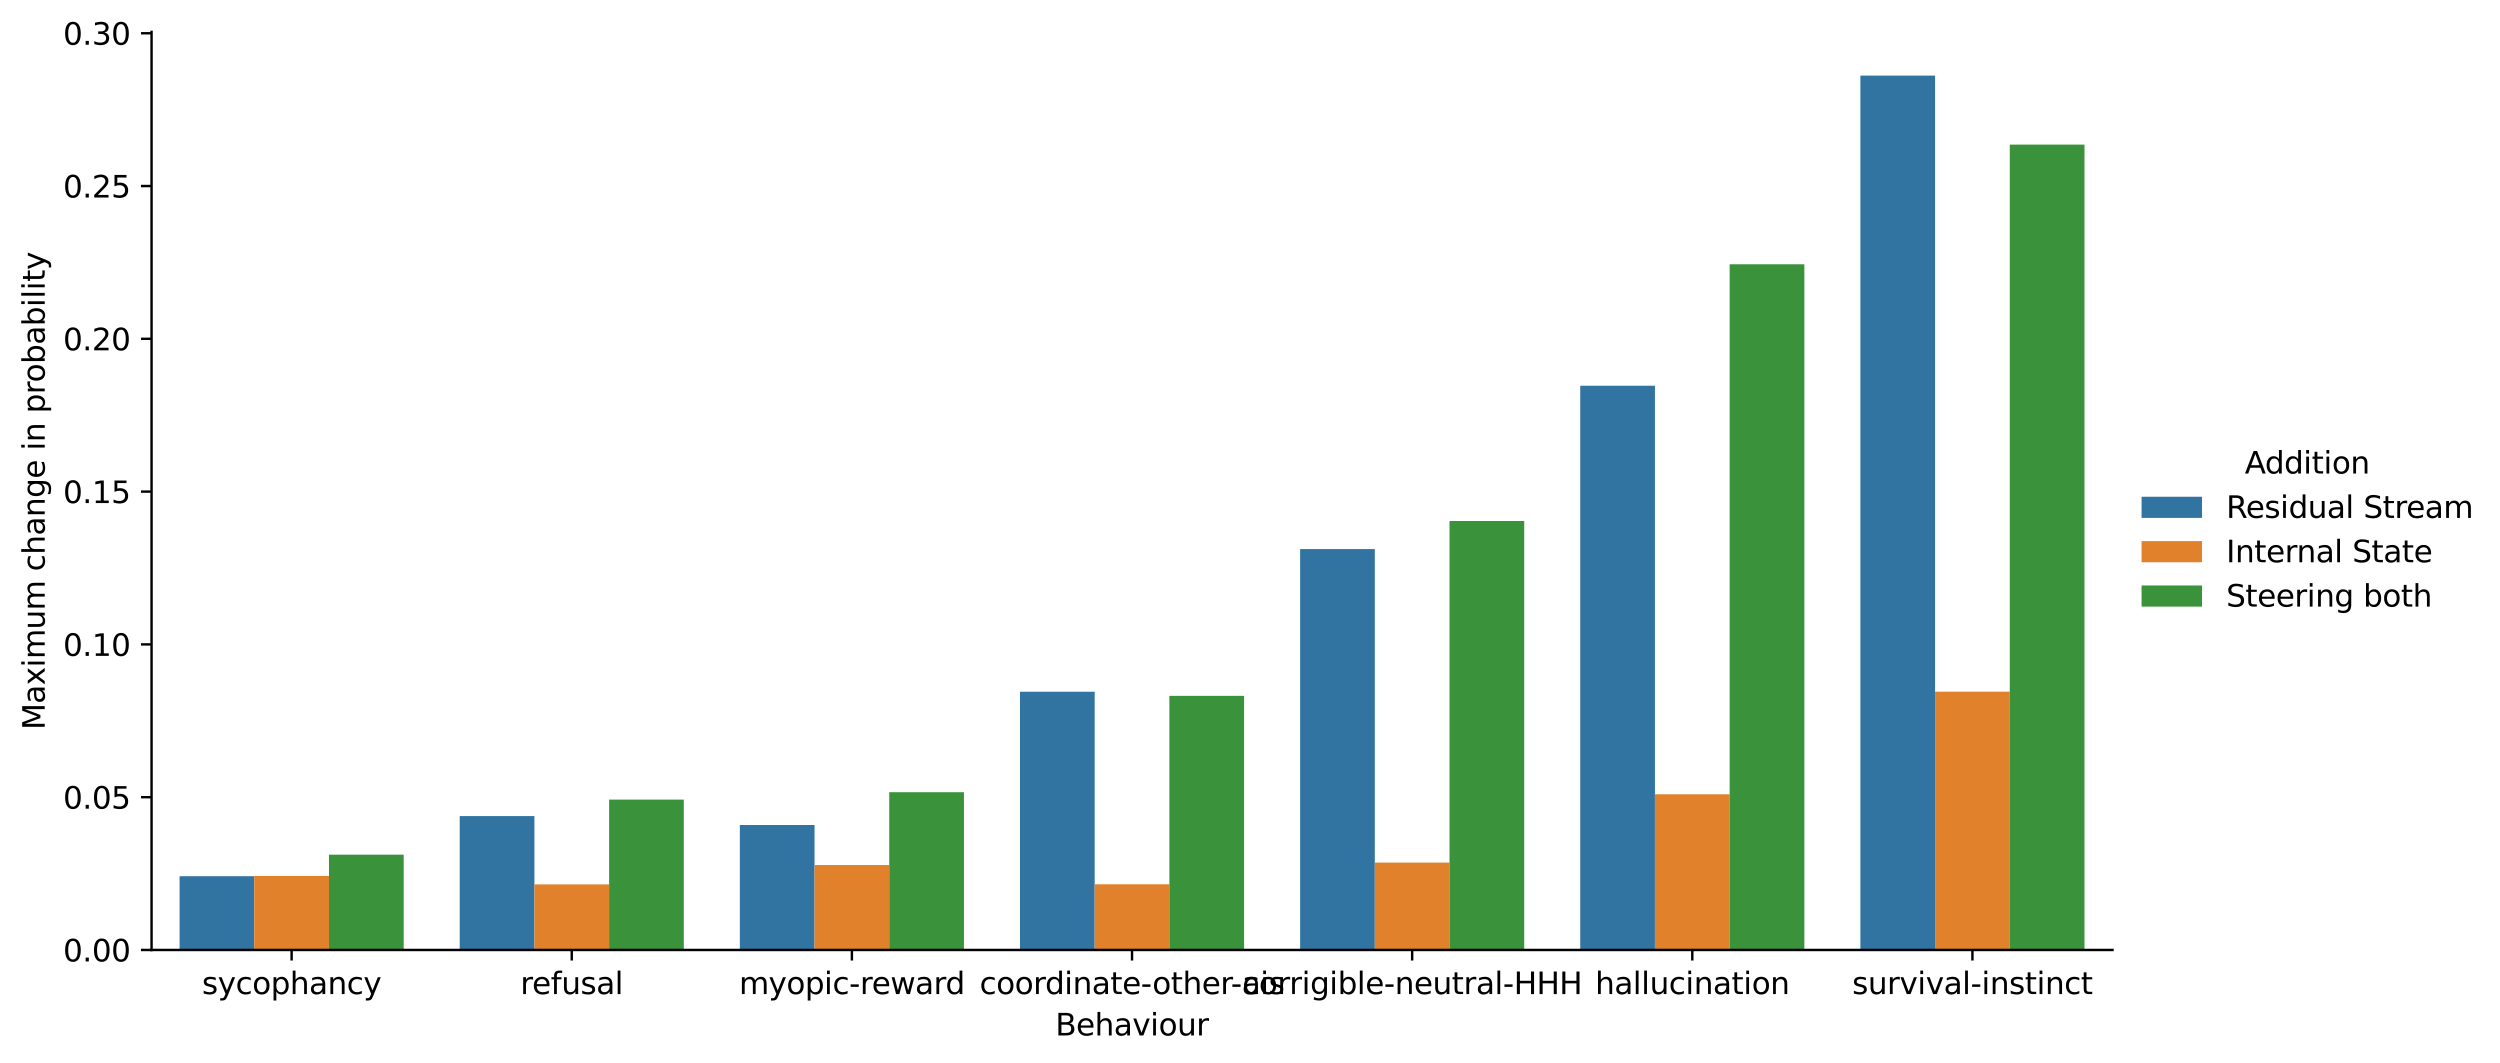 <?xml version="1.0" encoding="utf-8" standalone="no"?>
<!DOCTYPE svg PUBLIC "-//W3C//DTD SVG 1.1//EN"
  "http://www.w3.org/Graphics/SVG/1.1/DTD/svg11.dtd">
<svg xmlns:xlink="http://www.w3.org/1999/xlink" width="827.128pt" height="351.855pt" viewBox="0 0 827.128 351.855" xmlns="http://www.w3.org/2000/svg" version="1.1">
 <defs>
  <style type="text/css">*{stroke-linejoin: round; stroke-linecap: butt}</style>
 </defs>
 <g id="figure_1">
  <g id="patch_1">
   <path d="M 0 351.855 
L 827.128 351.855 
L 827.128 0 
L 0 0 
z
" style="fill: #ffffff"/>
  </g>
  <g id="axes_1">
   <g id="patch_2">
    <path d="M 50.144 314.299 
L 698.922 314.299 
L 698.922 10.556 
L 50.144 10.556 
z
" style="fill: #ffffff"/>
   </g>
   <g id="patch_3">
    <path d="M 59.412 314.299 
L 84.127 314.299 
L 84.127 289.891 
L 59.412 289.891 
z
" clip-path="url(#p158e777f32)" style="fill: #3274a1"/>
   </g>
   <g id="patch_4">
    <path d="M 152.095 314.299 
L 176.81 314.299 
L 176.81 269.991 
L 152.095 269.991 
z
" clip-path="url(#p158e777f32)" style="fill: #3274a1"/>
   </g>
   <g id="patch_5">
    <path d="M 244.777 314.299 
L 269.493 314.299 
L 269.493 272.957 
L 244.777 272.957 
z
" clip-path="url(#p158e777f32)" style="fill: #3274a1"/>
   </g>
   <g id="patch_6">
    <path d="M 337.46 314.299 
L 362.175 314.299 
L 362.175 228.865 
L 337.46 228.865 
z
" clip-path="url(#p158e777f32)" style="fill: #3274a1"/>
   </g>
   <g id="patch_7">
    <path d="M 430.142 314.299 
L 454.858 314.299 
L 454.858 181.664 
L 430.142 181.664 
z
" clip-path="url(#p158e777f32)" style="fill: #3274a1"/>
   </g>
   <g id="patch_8">
    <path d="M 522.825 314.299 
L 547.54 314.299 
L 547.54 127.624 
L 522.825 127.624 
z
" clip-path="url(#p158e777f32)" style="fill: #3274a1"/>
   </g>
   <g id="patch_9">
    <path d="M 615.508 314.299 
L 640.223 314.299 
L 640.223 25.02 
L 615.508 25.02 
z
" clip-path="url(#p158e777f32)" style="fill: #3274a1"/>
   </g>
   <g id="patch_10">
    <path d="M 84.127 314.299 
L 108.843 314.299 
L 108.843 289.8 
L 84.127 289.8 
z
" clip-path="url(#p158e777f32)" style="fill: #e1812c"/>
   </g>
   <g id="patch_11">
    <path d="M 176.81 314.299 
L 201.525 314.299 
L 201.525 292.612 
L 176.81 292.612 
z
" clip-path="url(#p158e777f32)" style="fill: #e1812c"/>
   </g>
   <g id="patch_12">
    <path d="M 269.493 314.299 
L 294.208 314.299 
L 294.208 286.194 
L 269.493 286.194 
z
" clip-path="url(#p158e777f32)" style="fill: #e1812c"/>
   </g>
   <g id="patch_13">
    <path d="M 362.175 314.299 
L 386.891 314.299 
L 386.891 292.556 
L 362.175 292.556 
z
" clip-path="url(#p158e777f32)" style="fill: #e1812c"/>
   </g>
   <g id="patch_14">
    <path d="M 454.858 314.299 
L 479.573 314.299 
L 479.573 285.382 
L 454.858 285.382 
z
" clip-path="url(#p158e777f32)" style="fill: #e1812c"/>
   </g>
   <g id="patch_15">
    <path d="M 547.54 314.299 
L 572.256 314.299 
L 572.256 262.79 
L 547.54 262.79 
z
" clip-path="url(#p158e777f32)" style="fill: #e1812c"/>
   </g>
   <g id="patch_16">
    <path d="M 640.223 314.299 
L 664.938 314.299 
L 664.938 228.837 
L 640.223 228.837 
z
" clip-path="url(#p158e777f32)" style="fill: #e1812c"/>
   </g>
   <g id="patch_17">
    <path d="M 108.843 314.299 
L 133.558 314.299 
L 133.558 282.767 
L 108.843 282.767 
z
" clip-path="url(#p158e777f32)" style="fill: #3a923a"/>
   </g>
   <g id="patch_18">
    <path d="M 201.525 314.299 
L 226.241 314.299 
L 226.241 264.544 
L 201.525 264.544 
z
" clip-path="url(#p158e777f32)" style="fill: #3a923a"/>
   </g>
   <g id="patch_19">
    <path d="M 294.208 314.299 
L 318.923 314.299 
L 318.923 262.099 
L 294.208 262.099 
z
" clip-path="url(#p158e777f32)" style="fill: #3a923a"/>
   </g>
   <g id="patch_20">
    <path d="M 386.891 314.299 
L 411.606 314.299 
L 411.606 230.222 
L 386.891 230.222 
z
" clip-path="url(#p158e777f32)" style="fill: #3a923a"/>
   </g>
   <g id="patch_21">
    <path d="M 479.573 314.299 
L 504.288 314.299 
L 504.288 172.384 
L 479.573 172.384 
z
" clip-path="url(#p158e777f32)" style="fill: #3a923a"/>
   </g>
   <g id="patch_22">
    <path d="M 572.256 314.299 
L 596.971 314.299 
L 596.971 87.428 
L 572.256 87.428 
z
" clip-path="url(#p158e777f32)" style="fill: #3a923a"/>
   </g>
   <g id="patch_23">
    <path d="M 664.938 314.299 
L 689.654 314.299 
L 689.654 47.84 
L 664.938 47.84 
z
" clip-path="url(#p158e777f32)" style="fill: #3a923a"/>
   </g>
   <g id="patch_24">
    <path d="M 96.485 314.299 
L 96.485 314.299 
L 96.485 314.299 
L 96.485 314.299 
z
" clip-path="url(#p158e777f32)" style="fill: #3274a1"/>
   </g>
   <g id="patch_25">
    <path d="M 96.485 314.299 
L 96.485 314.299 
L 96.485 314.299 
L 96.485 314.299 
z
" clip-path="url(#p158e777f32)" style="fill: #e1812c"/>
   </g>
   <g id="patch_26">
    <path d="M 96.485 314.299 
L 96.485 314.299 
L 96.485 314.299 
L 96.485 314.299 
z
" clip-path="url(#p158e777f32)" style="fill: #3a923a"/>
   </g>
   <g id="matplotlib.axis_1">
    <g id="xtick_1">
     <g id="line2d_1">
      <defs>
       <path id="ma1ec293a39" d="M 0 0 
L 0 3.5 
" style="stroke: #000000; stroke-width: 0.8"/>
      </defs>
      <g>
       <use xlink:href="#ma1ec293a39" x="96.485" y="314.299" style="stroke: #000000; stroke-width: 0.8"/>
      </g>
     </g>
     <g id="text_1">
      <!-- sycophancy -->
      <g transform="translate(66.828 328.898) scale(0.1 -0.1)">
       <defs>
        <path id="DejaVuSans-73" d="M 2834 3397 
L 2834 2853 
Q 2591 2978 2328 3040 
Q 2066 3103 1784 3103 
Q 1356 3103 1142 2972 
Q 928 2841 928 2578 
Q 928 2378 1081 2264 
Q 1234 2150 1697 2047 
L 1894 2003 
Q 2506 1872 2764 1633 
Q 3022 1394 3022 966 
Q 3022 478 2636 193 
Q 2250 -91 1575 -91 
Q 1294 -91 989 -36 
Q 684 19 347 128 
L 347 722 
Q 666 556 975 473 
Q 1284 391 1588 391 
Q 1994 391 2212 530 
Q 2431 669 2431 922 
Q 2431 1156 2273 1281 
Q 2116 1406 1581 1522 
L 1381 1569 
Q 847 1681 609 1914 
Q 372 2147 372 2553 
Q 372 3047 722 3315 
Q 1072 3584 1716 3584 
Q 2034 3584 2315 3537 
Q 2597 3491 2834 3397 
z
" transform="scale(0.016)"/>
        <path id="DejaVuSans-79" d="M 2059 -325 
Q 1816 -950 1584 -1140 
Q 1353 -1331 966 -1331 
L 506 -1331 
L 506 -850 
L 844 -850 
Q 1081 -850 1212 -737 
Q 1344 -625 1503 -206 
L 1606 56 
L 191 3500 
L 800 3500 
L 1894 763 
L 2988 3500 
L 3597 3500 
L 2059 -325 
z
" transform="scale(0.016)"/>
        <path id="DejaVuSans-63" d="M 3122 3366 
L 3122 2828 
Q 2878 2963 2633 3030 
Q 2388 3097 2138 3097 
Q 1578 3097 1268 2742 
Q 959 2388 959 1747 
Q 959 1106 1268 751 
Q 1578 397 2138 397 
Q 2388 397 2633 464 
Q 2878 531 3122 666 
L 3122 134 
Q 2881 22 2623 -34 
Q 2366 -91 2075 -91 
Q 1284 -91 818 406 
Q 353 903 353 1747 
Q 353 2603 823 3093 
Q 1294 3584 2113 3584 
Q 2378 3584 2631 3529 
Q 2884 3475 3122 3366 
z
" transform="scale(0.016)"/>
        <path id="DejaVuSans-6f" d="M 1959 3097 
Q 1497 3097 1228 2736 
Q 959 2375 959 1747 
Q 959 1119 1226 758 
Q 1494 397 1959 397 
Q 2419 397 2687 759 
Q 2956 1122 2956 1747 
Q 2956 2369 2687 2733 
Q 2419 3097 1959 3097 
z
M 1959 3584 
Q 2709 3584 3137 3096 
Q 3566 2609 3566 1747 
Q 3566 888 3137 398 
Q 2709 -91 1959 -91 
Q 1206 -91 779 398 
Q 353 888 353 1747 
Q 353 2609 779 3096 
Q 1206 3584 1959 3584 
z
" transform="scale(0.016)"/>
        <path id="DejaVuSans-70" d="M 1159 525 
L 1159 -1331 
L 581 -1331 
L 581 3500 
L 1159 3500 
L 1159 2969 
Q 1341 3281 1617 3432 
Q 1894 3584 2278 3584 
Q 2916 3584 3314 3078 
Q 3713 2572 3713 1747 
Q 3713 922 3314 415 
Q 2916 -91 2278 -91 
Q 1894 -91 1617 61 
Q 1341 213 1159 525 
z
M 3116 1747 
Q 3116 2381 2855 2742 
Q 2594 3103 2138 3103 
Q 1681 3103 1420 2742 
Q 1159 2381 1159 1747 
Q 1159 1113 1420 752 
Q 1681 391 2138 391 
Q 2594 391 2855 752 
Q 3116 1113 3116 1747 
z
" transform="scale(0.016)"/>
        <path id="DejaVuSans-68" d="M 3513 2113 
L 3513 0 
L 2938 0 
L 2938 2094 
Q 2938 2591 2744 2837 
Q 2550 3084 2163 3084 
Q 1697 3084 1428 2787 
Q 1159 2491 1159 1978 
L 1159 0 
L 581 0 
L 581 4863 
L 1159 4863 
L 1159 2956 
Q 1366 3272 1645 3428 
Q 1925 3584 2291 3584 
Q 2894 3584 3203 3211 
Q 3513 2838 3513 2113 
z
" transform="scale(0.016)"/>
        <path id="DejaVuSans-61" d="M 2194 1759 
Q 1497 1759 1228 1600 
Q 959 1441 959 1056 
Q 959 750 1161 570 
Q 1363 391 1709 391 
Q 2188 391 2477 730 
Q 2766 1069 2766 1631 
L 2766 1759 
L 2194 1759 
z
M 3341 1997 
L 3341 0 
L 2766 0 
L 2766 531 
Q 2569 213 2275 61 
Q 1981 -91 1556 -91 
Q 1019 -91 701 211 
Q 384 513 384 1019 
Q 384 1609 779 1909 
Q 1175 2209 1959 2209 
L 2766 2209 
L 2766 2266 
Q 2766 2663 2505 2880 
Q 2244 3097 1772 3097 
Q 1472 3097 1187 3025 
Q 903 2953 641 2809 
L 641 3341 
Q 956 3463 1253 3523 
Q 1550 3584 1831 3584 
Q 2591 3584 2966 3190 
Q 3341 2797 3341 1997 
z
" transform="scale(0.016)"/>
        <path id="DejaVuSans-6e" d="M 3513 2113 
L 3513 0 
L 2938 0 
L 2938 2094 
Q 2938 2591 2744 2837 
Q 2550 3084 2163 3084 
Q 1697 3084 1428 2787 
Q 1159 2491 1159 1978 
L 1159 0 
L 581 0 
L 581 3500 
L 1159 3500 
L 1159 2956 
Q 1366 3272 1645 3428 
Q 1925 3584 2291 3584 
Q 2894 3584 3203 3211 
Q 3513 2838 3513 2113 
z
" transform="scale(0.016)"/>
       </defs>
       <use xlink:href="#DejaVuSans-73"/>
       <use xlink:href="#DejaVuSans-79" x="52.1"/>
       <use xlink:href="#DejaVuSans-63" x="111.279"/>
       <use xlink:href="#DejaVuSans-6f" x="166.26"/>
       <use xlink:href="#DejaVuSans-70" x="227.441"/>
       <use xlink:href="#DejaVuSans-68" x="290.918"/>
       <use xlink:href="#DejaVuSans-61" x="354.297"/>
       <use xlink:href="#DejaVuSans-6e" x="415.576"/>
       <use xlink:href="#DejaVuSans-63" x="478.955"/>
       <use xlink:href="#DejaVuSans-79" x="533.936"/>
      </g>
     </g>
    </g>
    <g id="xtick_2">
     <g id="line2d_2">
      <g>
       <use xlink:href="#ma1ec293a39" x="189.168" y="314.299" style="stroke: #000000; stroke-width: 0.8"/>
      </g>
     </g>
     <g id="text_2">
      <!-- refusal -->
      <g transform="translate(172.161 328.898) scale(0.1 -0.1)">
       <defs>
        <path id="DejaVuSans-72" d="M 2631 2963 
Q 2534 3019 2420 3045 
Q 2306 3072 2169 3072 
Q 1681 3072 1420 2755 
Q 1159 2438 1159 1844 
L 1159 0 
L 581 0 
L 581 3500 
L 1159 3500 
L 1159 2956 
Q 1341 3275 1631 3429 
Q 1922 3584 2338 3584 
Q 2397 3584 2469 3576 
Q 2541 3569 2628 3553 
L 2631 2963 
z
" transform="scale(0.016)"/>
        <path id="DejaVuSans-65" d="M 3597 1894 
L 3597 1613 
L 953 1613 
Q 991 1019 1311 708 
Q 1631 397 2203 397 
Q 2534 397 2845 478 
Q 3156 559 3463 722 
L 3463 178 
Q 3153 47 2828 -22 
Q 2503 -91 2169 -91 
Q 1331 -91 842 396 
Q 353 884 353 1716 
Q 353 2575 817 3079 
Q 1281 3584 2069 3584 
Q 2775 3584 3186 3129 
Q 3597 2675 3597 1894 
z
M 3022 2063 
Q 3016 2534 2758 2815 
Q 2500 3097 2075 3097 
Q 1594 3097 1305 2825 
Q 1016 2553 972 2059 
L 3022 2063 
z
" transform="scale(0.016)"/>
        <path id="DejaVuSans-66" d="M 2375 4863 
L 2375 4384 
L 1825 4384 
Q 1516 4384 1395 4259 
Q 1275 4134 1275 3809 
L 1275 3500 
L 2222 3500 
L 2222 3053 
L 1275 3053 
L 1275 0 
L 697 0 
L 697 3053 
L 147 3053 
L 147 3500 
L 697 3500 
L 697 3744 
Q 697 4328 969 4595 
Q 1241 4863 1831 4863 
L 2375 4863 
z
" transform="scale(0.016)"/>
        <path id="DejaVuSans-75" d="M 544 1381 
L 544 3500 
L 1119 3500 
L 1119 1403 
Q 1119 906 1312 657 
Q 1506 409 1894 409 
Q 2359 409 2629 706 
Q 2900 1003 2900 1516 
L 2900 3500 
L 3475 3500 
L 3475 0 
L 2900 0 
L 2900 538 
Q 2691 219 2414 64 
Q 2138 -91 1772 -91 
Q 1169 -91 856 284 
Q 544 659 544 1381 
z
M 1991 3584 
L 1991 3584 
z
" transform="scale(0.016)"/>
        <path id="DejaVuSans-6c" d="M 603 4863 
L 1178 4863 
L 1178 0 
L 603 0 
L 603 4863 
z
" transform="scale(0.016)"/>
       </defs>
       <use xlink:href="#DejaVuSans-72"/>
       <use xlink:href="#DejaVuSans-65" x="38.863"/>
       <use xlink:href="#DejaVuSans-66" x="100.387"/>
       <use xlink:href="#DejaVuSans-75" x="135.592"/>
       <use xlink:href="#DejaVuSans-73" x="198.971"/>
       <use xlink:href="#DejaVuSans-61" x="251.07"/>
       <use xlink:href="#DejaVuSans-6c" x="312.35"/>
      </g>
     </g>
    </g>
    <g id="xtick_3">
     <g id="line2d_3">
      <g>
       <use xlink:href="#ma1ec293a39" x="281.85" y="314.299" style="stroke: #000000; stroke-width: 0.8"/>
      </g>
     </g>
     <g id="text_3">
      <!-- myopic-reward -->
      <g transform="translate(244.53 328.898) scale(0.1 -0.1)">
       <defs>
        <path id="DejaVuSans-6d" d="M 3328 2828 
Q 3544 3216 3844 3400 
Q 4144 3584 4550 3584 
Q 5097 3584 5394 3201 
Q 5691 2819 5691 2113 
L 5691 0 
L 5113 0 
L 5113 2094 
Q 5113 2597 4934 2840 
Q 4756 3084 4391 3084 
Q 3944 3084 3684 2787 
Q 3425 2491 3425 1978 
L 3425 0 
L 2847 0 
L 2847 2094 
Q 2847 2600 2669 2842 
Q 2491 3084 2119 3084 
Q 1678 3084 1418 2786 
Q 1159 2488 1159 1978 
L 1159 0 
L 581 0 
L 581 3500 
L 1159 3500 
L 1159 2956 
Q 1356 3278 1631 3431 
Q 1906 3584 2284 3584 
Q 2666 3584 2933 3390 
Q 3200 3197 3328 2828 
z
" transform="scale(0.016)"/>
        <path id="DejaVuSans-69" d="M 603 3500 
L 1178 3500 
L 1178 0 
L 603 0 
L 603 3500 
z
M 603 4863 
L 1178 4863 
L 1178 4134 
L 603 4134 
L 603 4863 
z
" transform="scale(0.016)"/>
        <path id="DejaVuSans-2d" d="M 313 2009 
L 1997 2009 
L 1997 1497 
L 313 1497 
L 313 2009 
z
" transform="scale(0.016)"/>
        <path id="DejaVuSans-77" d="M 269 3500 
L 844 3500 
L 1563 769 
L 2278 3500 
L 2956 3500 
L 3675 769 
L 4391 3500 
L 4966 3500 
L 4050 0 
L 3372 0 
L 2619 2869 
L 1863 0 
L 1184 0 
L 269 3500 
z
" transform="scale(0.016)"/>
        <path id="DejaVuSans-64" d="M 2906 2969 
L 2906 4863 
L 3481 4863 
L 3481 0 
L 2906 0 
L 2906 525 
Q 2725 213 2448 61 
Q 2172 -91 1784 -91 
Q 1150 -91 751 415 
Q 353 922 353 1747 
Q 353 2572 751 3078 
Q 1150 3584 1784 3584 
Q 2172 3584 2448 3432 
Q 2725 3281 2906 2969 
z
M 947 1747 
Q 947 1113 1208 752 
Q 1469 391 1925 391 
Q 2381 391 2643 752 
Q 2906 1113 2906 1747 
Q 2906 2381 2643 2742 
Q 2381 3103 1925 3103 
Q 1469 3103 1208 2742 
Q 947 2381 947 1747 
z
" transform="scale(0.016)"/>
       </defs>
       <use xlink:href="#DejaVuSans-6d"/>
       <use xlink:href="#DejaVuSans-79" x="97.412"/>
       <use xlink:href="#DejaVuSans-6f" x="156.592"/>
       <use xlink:href="#DejaVuSans-70" x="217.773"/>
       <use xlink:href="#DejaVuSans-69" x="281.25"/>
       <use xlink:href="#DejaVuSans-63" x="309.033"/>
       <use xlink:href="#DejaVuSans-2d" x="364.014"/>
       <use xlink:href="#DejaVuSans-72" x="400.098"/>
       <use xlink:href="#DejaVuSans-65" x="438.961"/>
       <use xlink:href="#DejaVuSans-77" x="500.484"/>
       <use xlink:href="#DejaVuSans-61" x="582.271"/>
       <use xlink:href="#DejaVuSans-72" x="643.551"/>
       <use xlink:href="#DejaVuSans-64" x="682.914"/>
      </g>
     </g>
    </g>
    <g id="xtick_4">
     <g id="line2d_4">
      <g>
       <use xlink:href="#ma1ec293a39" x="374.533" y="314.299" style="stroke: #000000; stroke-width: 0.8"/>
      </g>
     </g>
     <g id="text_4">
      <!-- coordinate-other-ais -->
      <g transform="translate(324.103 328.898) scale(0.1 -0.1)">
       <defs>
        <path id="DejaVuSans-74" d="M 1172 4494 
L 1172 3500 
L 2356 3500 
L 2356 3053 
L 1172 3053 
L 1172 1153 
Q 1172 725 1289 603 
Q 1406 481 1766 481 
L 2356 481 
L 2356 0 
L 1766 0 
Q 1100 0 847 248 
Q 594 497 594 1153 
L 594 3053 
L 172 3053 
L 172 3500 
L 594 3500 
L 594 4494 
L 1172 4494 
z
" transform="scale(0.016)"/>
       </defs>
       <use xlink:href="#DejaVuSans-63"/>
       <use xlink:href="#DejaVuSans-6f" x="54.98"/>
       <use xlink:href="#DejaVuSans-6f" x="116.162"/>
       <use xlink:href="#DejaVuSans-72" x="177.344"/>
       <use xlink:href="#DejaVuSans-64" x="216.707"/>
       <use xlink:href="#DejaVuSans-69" x="280.184"/>
       <use xlink:href="#DejaVuSans-6e" x="307.967"/>
       <use xlink:href="#DejaVuSans-61" x="371.346"/>
       <use xlink:href="#DejaVuSans-74" x="432.625"/>
       <use xlink:href="#DejaVuSans-65" x="471.834"/>
       <use xlink:href="#DejaVuSans-2d" x="533.357"/>
       <use xlink:href="#DejaVuSans-6f" x="571.316"/>
       <use xlink:href="#DejaVuSans-74" x="632.498"/>
       <use xlink:href="#DejaVuSans-68" x="671.707"/>
       <use xlink:href="#DejaVuSans-65" x="735.086"/>
       <use xlink:href="#DejaVuSans-72" x="796.609"/>
       <use xlink:href="#DejaVuSans-2d" x="831.348"/>
       <use xlink:href="#DejaVuSans-61" x="867.432"/>
       <use xlink:href="#DejaVuSans-69" x="928.711"/>
       <use xlink:href="#DejaVuSans-73" x="956.494"/>
      </g>
     </g>
    </g>
    <g id="xtick_5">
     <g id="line2d_5">
      <g>
       <use xlink:href="#ma1ec293a39" x="467.215" y="314.299" style="stroke: #000000; stroke-width: 0.8"/>
      </g>
     </g>
     <g id="text_5">
      <!-- corrigible-neutral-HHH -->
      <g transform="translate(411.02 328.898) scale(0.1 -0.1)">
       <defs>
        <path id="DejaVuSans-67" d="M 2906 1791 
Q 2906 2416 2648 2759 
Q 2391 3103 1925 3103 
Q 1463 3103 1205 2759 
Q 947 2416 947 1791 
Q 947 1169 1205 825 
Q 1463 481 1925 481 
Q 2391 481 2648 825 
Q 2906 1169 2906 1791 
z
M 3481 434 
Q 3481 -459 3084 -895 
Q 2688 -1331 1869 -1331 
Q 1566 -1331 1297 -1286 
Q 1028 -1241 775 -1147 
L 775 -588 
Q 1028 -725 1275 -790 
Q 1522 -856 1778 -856 
Q 2344 -856 2625 -561 
Q 2906 -266 2906 331 
L 2906 616 
Q 2728 306 2450 153 
Q 2172 0 1784 0 
Q 1141 0 747 490 
Q 353 981 353 1791 
Q 353 2603 747 3093 
Q 1141 3584 1784 3584 
Q 2172 3584 2450 3431 
Q 2728 3278 2906 2969 
L 2906 3500 
L 3481 3500 
L 3481 434 
z
" transform="scale(0.016)"/>
        <path id="DejaVuSans-62" d="M 3116 1747 
Q 3116 2381 2855 2742 
Q 2594 3103 2138 3103 
Q 1681 3103 1420 2742 
Q 1159 2381 1159 1747 
Q 1159 1113 1420 752 
Q 1681 391 2138 391 
Q 2594 391 2855 752 
Q 3116 1113 3116 1747 
z
M 1159 2969 
Q 1341 3281 1617 3432 
Q 1894 3584 2278 3584 
Q 2916 3584 3314 3078 
Q 3713 2572 3713 1747 
Q 3713 922 3314 415 
Q 2916 -91 2278 -91 
Q 1894 -91 1617 61 
Q 1341 213 1159 525 
L 1159 0 
L 581 0 
L 581 4863 
L 1159 4863 
L 1159 2969 
z
" transform="scale(0.016)"/>
        <path id="DejaVuSans-48" d="M 628 4666 
L 1259 4666 
L 1259 2753 
L 3553 2753 
L 3553 4666 
L 4184 4666 
L 4184 0 
L 3553 0 
L 3553 2222 
L 1259 2222 
L 1259 0 
L 628 0 
L 628 4666 
z
" transform="scale(0.016)"/>
       </defs>
       <use xlink:href="#DejaVuSans-63"/>
       <use xlink:href="#DejaVuSans-6f" x="54.98"/>
       <use xlink:href="#DejaVuSans-72" x="116.162"/>
       <use xlink:href="#DejaVuSans-72" x="155.525"/>
       <use xlink:href="#DejaVuSans-69" x="196.639"/>
       <use xlink:href="#DejaVuSans-67" x="224.422"/>
       <use xlink:href="#DejaVuSans-69" x="287.898"/>
       <use xlink:href="#DejaVuSans-62" x="315.682"/>
       <use xlink:href="#DejaVuSans-6c" x="379.158"/>
       <use xlink:href="#DejaVuSans-65" x="406.941"/>
       <use xlink:href="#DejaVuSans-2d" x="468.465"/>
       <use xlink:href="#DejaVuSans-6e" x="504.549"/>
       <use xlink:href="#DejaVuSans-65" x="567.928"/>
       <use xlink:href="#DejaVuSans-75" x="629.451"/>
       <use xlink:href="#DejaVuSans-74" x="692.83"/>
       <use xlink:href="#DejaVuSans-72" x="732.039"/>
       <use xlink:href="#DejaVuSans-61" x="773.152"/>
       <use xlink:href="#DejaVuSans-6c" x="834.432"/>
       <use xlink:href="#DejaVuSans-2d" x="862.215"/>
       <use xlink:href="#DejaVuSans-48" x="898.299"/>
       <use xlink:href="#DejaVuSans-48" x="973.494"/>
       <use xlink:href="#DejaVuSans-48" x="1048.689"/>
      </g>
     </g>
    </g>
    <g id="xtick_6">
     <g id="line2d_6">
      <g>
       <use xlink:href="#ma1ec293a39" x="559.898" y="314.299" style="stroke: #000000; stroke-width: 0.8"/>
      </g>
     </g>
     <g id="text_6">
      <!-- hallucination -->
      <g transform="translate(527.77 328.898) scale(0.1 -0.1)">
       <use xlink:href="#DejaVuSans-68"/>
       <use xlink:href="#DejaVuSans-61" x="63.379"/>
       <use xlink:href="#DejaVuSans-6c" x="124.658"/>
       <use xlink:href="#DejaVuSans-6c" x="152.441"/>
       <use xlink:href="#DejaVuSans-75" x="180.225"/>
       <use xlink:href="#DejaVuSans-63" x="243.604"/>
       <use xlink:href="#DejaVuSans-69" x="298.584"/>
       <use xlink:href="#DejaVuSans-6e" x="326.367"/>
       <use xlink:href="#DejaVuSans-61" x="389.746"/>
       <use xlink:href="#DejaVuSans-74" x="451.025"/>
       <use xlink:href="#DejaVuSans-69" x="490.234"/>
       <use xlink:href="#DejaVuSans-6f" x="518.018"/>
       <use xlink:href="#DejaVuSans-6e" x="579.199"/>
      </g>
     </g>
    </g>
    <g id="xtick_7">
     <g id="line2d_7">
      <g>
       <use xlink:href="#ma1ec293a39" x="652.581" y="314.299" style="stroke: #000000; stroke-width: 0.8"/>
      </g>
     </g>
     <g id="text_7">
      <!-- survival-instinct -->
      <g transform="translate(612.797 328.898) scale(0.1 -0.1)">
       <defs>
        <path id="DejaVuSans-76" d="M 191 3500 
L 800 3500 
L 1894 563 
L 2988 3500 
L 3597 3500 
L 2284 0 
L 1503 0 
L 191 3500 
z
" transform="scale(0.016)"/>
       </defs>
       <use xlink:href="#DejaVuSans-73"/>
       <use xlink:href="#DejaVuSans-75" x="52.1"/>
       <use xlink:href="#DejaVuSans-72" x="115.479"/>
       <use xlink:href="#DejaVuSans-76" x="156.592"/>
       <use xlink:href="#DejaVuSans-69" x="215.771"/>
       <use xlink:href="#DejaVuSans-76" x="243.555"/>
       <use xlink:href="#DejaVuSans-61" x="302.734"/>
       <use xlink:href="#DejaVuSans-6c" x="364.014"/>
       <use xlink:href="#DejaVuSans-2d" x="391.797"/>
       <use xlink:href="#DejaVuSans-69" x="427.881"/>
       <use xlink:href="#DejaVuSans-6e" x="455.664"/>
       <use xlink:href="#DejaVuSans-73" x="519.043"/>
       <use xlink:href="#DejaVuSans-74" x="571.143"/>
       <use xlink:href="#DejaVuSans-69" x="610.352"/>
       <use xlink:href="#DejaVuSans-6e" x="638.135"/>
       <use xlink:href="#DejaVuSans-63" x="701.514"/>
       <use xlink:href="#DejaVuSans-74" x="756.494"/>
      </g>
     </g>
    </g>
    <g id="text_8">
     <!-- Behaviour -->
     <g transform="translate(349.161 342.576) scale(0.1 -0.1)">
      <defs>
       <path id="DejaVuSans-42" d="M 1259 2228 
L 1259 519 
L 2272 519 
Q 2781 519 3026 730 
Q 3272 941 3272 1375 
Q 3272 1813 3026 2020 
Q 2781 2228 2272 2228 
L 1259 2228 
z
M 1259 4147 
L 1259 2741 
L 2194 2741 
Q 2656 2741 2882 2914 
Q 3109 3088 3109 3444 
Q 3109 3797 2882 3972 
Q 2656 4147 2194 4147 
L 1259 4147 
z
M 628 4666 
L 2241 4666 
Q 2963 4666 3353 4366 
Q 3744 4066 3744 3513 
Q 3744 3084 3544 2831 
Q 3344 2578 2956 2516 
Q 3422 2416 3680 2098 
Q 3938 1781 3938 1306 
Q 3938 681 3513 340 
Q 3088 0 2303 0 
L 628 0 
L 628 4666 
z
" transform="scale(0.016)"/>
      </defs>
      <use xlink:href="#DejaVuSans-42"/>
      <use xlink:href="#DejaVuSans-65" x="68.604"/>
      <use xlink:href="#DejaVuSans-68" x="130.127"/>
      <use xlink:href="#DejaVuSans-61" x="193.506"/>
      <use xlink:href="#DejaVuSans-76" x="254.785"/>
      <use xlink:href="#DejaVuSans-69" x="313.965"/>
      <use xlink:href="#DejaVuSans-6f" x="341.748"/>
      <use xlink:href="#DejaVuSans-75" x="402.93"/>
      <use xlink:href="#DejaVuSans-72" x="466.309"/>
     </g>
    </g>
   </g>
   <g id="matplotlib.axis_2">
    <g id="ytick_1">
     <g id="line2d_8">
      <defs>
       <path id="m184ec592ca" d="M 0 0 
L -3.5 0 
" style="stroke: #000000; stroke-width: 0.8"/>
      </defs>
      <g>
       <use xlink:href="#m184ec592ca" x="50.144" y="314.299" style="stroke: #000000; stroke-width: 0.8"/>
      </g>
     </g>
     <g id="text_9">
      <!-- 0.00 -->
      <g transform="translate(20.878 318.098) scale(0.1 -0.1)">
       <defs>
        <path id="DejaVuSans-30" d="M 2034 4250 
Q 1547 4250 1301 3770 
Q 1056 3291 1056 2328 
Q 1056 1369 1301 889 
Q 1547 409 2034 409 
Q 2525 409 2770 889 
Q 3016 1369 3016 2328 
Q 3016 3291 2770 3770 
Q 2525 4250 2034 4250 
z
M 2034 4750 
Q 2819 4750 3233 4129 
Q 3647 3509 3647 2328 
Q 3647 1150 3233 529 
Q 2819 -91 2034 -91 
Q 1250 -91 836 529 
Q 422 1150 422 2328 
Q 422 3509 836 4129 
Q 1250 4750 2034 4750 
z
" transform="scale(0.016)"/>
        <path id="DejaVuSans-2e" d="M 684 794 
L 1344 794 
L 1344 0 
L 684 0 
L 684 794 
z
" transform="scale(0.016)"/>
       </defs>
       <use xlink:href="#DejaVuSans-30"/>
       <use xlink:href="#DejaVuSans-2e" x="63.623"/>
       <use xlink:href="#DejaVuSans-30" x="95.41"/>
       <use xlink:href="#DejaVuSans-30" x="159.033"/>
      </g>
     </g>
    </g>
    <g id="ytick_2">
     <g id="line2d_9">
      <g>
       <use xlink:href="#m184ec592ca" x="50.144" y="263.749" style="stroke: #000000; stroke-width: 0.8"/>
      </g>
     </g>
     <g id="text_10">
      <!-- 0.05 -->
      <g transform="translate(20.878 267.548) scale(0.1 -0.1)">
       <defs>
        <path id="DejaVuSans-35" d="M 691 4666 
L 3169 4666 
L 3169 4134 
L 1269 4134 
L 1269 2991 
Q 1406 3038 1543 3061 
Q 1681 3084 1819 3084 
Q 2600 3084 3056 2656 
Q 3513 2228 3513 1497 
Q 3513 744 3044 326 
Q 2575 -91 1722 -91 
Q 1428 -91 1123 -41 
Q 819 9 494 109 
L 494 744 
Q 775 591 1075 516 
Q 1375 441 1709 441 
Q 2250 441 2565 725 
Q 2881 1009 2881 1497 
Q 2881 1984 2565 2268 
Q 2250 2553 1709 2553 
Q 1456 2553 1204 2497 
Q 953 2441 691 2322 
L 691 4666 
z
" transform="scale(0.016)"/>
       </defs>
       <use xlink:href="#DejaVuSans-30"/>
       <use xlink:href="#DejaVuSans-2e" x="63.623"/>
       <use xlink:href="#DejaVuSans-30" x="95.41"/>
       <use xlink:href="#DejaVuSans-35" x="159.033"/>
      </g>
     </g>
    </g>
    <g id="ytick_3">
     <g id="line2d_10">
      <g>
       <use xlink:href="#m184ec592ca" x="50.144" y="213.199" style="stroke: #000000; stroke-width: 0.8"/>
      </g>
     </g>
     <g id="text_11">
      <!-- 0.10 -->
      <g transform="translate(20.878 216.998) scale(0.1 -0.1)">
       <defs>
        <path id="DejaVuSans-31" d="M 794 531 
L 1825 531 
L 1825 4091 
L 703 3866 
L 703 4441 
L 1819 4666 
L 2450 4666 
L 2450 531 
L 3481 531 
L 3481 0 
L 794 0 
L 794 531 
z
" transform="scale(0.016)"/>
       </defs>
       <use xlink:href="#DejaVuSans-30"/>
       <use xlink:href="#DejaVuSans-2e" x="63.623"/>
       <use xlink:href="#DejaVuSans-31" x="95.41"/>
       <use xlink:href="#DejaVuSans-30" x="159.033"/>
      </g>
     </g>
    </g>
    <g id="ytick_4">
     <g id="line2d_11">
      <g>
       <use xlink:href="#m184ec592ca" x="50.144" y="162.649" style="stroke: #000000; stroke-width: 0.8"/>
      </g>
     </g>
     <g id="text_12">
      <!-- 0.15 -->
      <g transform="translate(20.878 166.448) scale(0.1 -0.1)">
       <use xlink:href="#DejaVuSans-30"/>
       <use xlink:href="#DejaVuSans-2e" x="63.623"/>
       <use xlink:href="#DejaVuSans-31" x="95.41"/>
       <use xlink:href="#DejaVuSans-35" x="159.033"/>
      </g>
     </g>
    </g>
    <g id="ytick_5">
     <g id="line2d_12">
      <g>
       <use xlink:href="#m184ec592ca" x="50.144" y="112.099" style="stroke: #000000; stroke-width: 0.8"/>
      </g>
     </g>
     <g id="text_13">
      <!-- 0.20 -->
      <g transform="translate(20.878 115.898) scale(0.1 -0.1)">
       <defs>
        <path id="DejaVuSans-32" d="M 1228 531 
L 3431 531 
L 3431 0 
L 469 0 
L 469 531 
Q 828 903 1448 1529 
Q 2069 2156 2228 2338 
Q 2531 2678 2651 2914 
Q 2772 3150 2772 3378 
Q 2772 3750 2511 3984 
Q 2250 4219 1831 4219 
Q 1534 4219 1204 4116 
Q 875 4013 500 3803 
L 500 4441 
Q 881 4594 1212 4672 
Q 1544 4750 1819 4750 
Q 2544 4750 2975 4387 
Q 3406 4025 3406 3419 
Q 3406 3131 3298 2873 
Q 3191 2616 2906 2266 
Q 2828 2175 2409 1742 
Q 1991 1309 1228 531 
z
" transform="scale(0.016)"/>
       </defs>
       <use xlink:href="#DejaVuSans-30"/>
       <use xlink:href="#DejaVuSans-2e" x="63.623"/>
       <use xlink:href="#DejaVuSans-32" x="95.41"/>
       <use xlink:href="#DejaVuSans-30" x="159.033"/>
      </g>
     </g>
    </g>
    <g id="ytick_6">
     <g id="line2d_13">
      <g>
       <use xlink:href="#m184ec592ca" x="50.144" y="61.549" style="stroke: #000000; stroke-width: 0.8"/>
      </g>
     </g>
     <g id="text_14">
      <!-- 0.25 -->
      <g transform="translate(20.878 65.348) scale(0.1 -0.1)">
       <use xlink:href="#DejaVuSans-30"/>
       <use xlink:href="#DejaVuSans-2e" x="63.623"/>
       <use xlink:href="#DejaVuSans-32" x="95.41"/>
       <use xlink:href="#DejaVuSans-35" x="159.033"/>
      </g>
     </g>
    </g>
    <g id="ytick_7">
     <g id="line2d_14">
      <g>
       <use xlink:href="#m184ec592ca" x="50.144" y="10.999" style="stroke: #000000; stroke-width: 0.8"/>
      </g>
     </g>
     <g id="text_15">
      <!-- 0.30 -->
      <g transform="translate(20.878 14.798) scale(0.1 -0.1)">
       <defs>
        <path id="DejaVuSans-33" d="M 2597 2516 
Q 3050 2419 3304 2112 
Q 3559 1806 3559 1356 
Q 3559 666 3084 287 
Q 2609 -91 1734 -91 
Q 1441 -91 1130 -33 
Q 819 25 488 141 
L 488 750 
Q 750 597 1062 519 
Q 1375 441 1716 441 
Q 2309 441 2620 675 
Q 2931 909 2931 1356 
Q 2931 1769 2642 2001 
Q 2353 2234 1838 2234 
L 1294 2234 
L 1294 2753 
L 1863 2753 
Q 2328 2753 2575 2939 
Q 2822 3125 2822 3475 
Q 2822 3834 2567 4026 
Q 2313 4219 1838 4219 
Q 1578 4219 1281 4162 
Q 984 4106 628 3988 
L 628 4550 
Q 988 4650 1302 4700 
Q 1616 4750 1894 4750 
Q 2613 4750 3031 4423 
Q 3450 4097 3450 3541 
Q 3450 3153 3228 2886 
Q 3006 2619 2597 2516 
z
" transform="scale(0.016)"/>
       </defs>
       <use xlink:href="#DejaVuSans-30"/>
       <use xlink:href="#DejaVuSans-2e" x="63.623"/>
       <use xlink:href="#DejaVuSans-33" x="95.41"/>
       <use xlink:href="#DejaVuSans-30" x="159.033"/>
      </g>
     </g>
    </g>
    <g id="text_16">
     <!-- Maximum change in probability -->
     <g transform="translate(14.798 241.466) rotate(-90) scale(0.1 -0.1)">
      <defs>
       <path id="DejaVuSans-4d" d="M 628 4666 
L 1569 4666 
L 2759 1491 
L 3956 4666 
L 4897 4666 
L 4897 0 
L 4281 0 
L 4281 4097 
L 3078 897 
L 2444 897 
L 1241 4097 
L 1241 0 
L 628 0 
L 628 4666 
z
" transform="scale(0.016)"/>
       <path id="DejaVuSans-78" d="M 3513 3500 
L 2247 1797 
L 3578 0 
L 2900 0 
L 1881 1375 
L 863 0 
L 184 0 
L 1544 1831 
L 300 3500 
L 978 3500 
L 1906 2253 
L 2834 3500 
L 3513 3500 
z
" transform="scale(0.016)"/>
       <path id="DejaVuSans-20" transform="scale(0.016)"/>
      </defs>
      <use xlink:href="#DejaVuSans-4d"/>
      <use xlink:href="#DejaVuSans-61" x="86.279"/>
      <use xlink:href="#DejaVuSans-78" x="147.559"/>
      <use xlink:href="#DejaVuSans-69" x="206.738"/>
      <use xlink:href="#DejaVuSans-6d" x="234.521"/>
      <use xlink:href="#DejaVuSans-75" x="331.934"/>
      <use xlink:href="#DejaVuSans-6d" x="395.312"/>
      <use xlink:href="#DejaVuSans-20" x="492.725"/>
      <use xlink:href="#DejaVuSans-63" x="524.512"/>
      <use xlink:href="#DejaVuSans-68" x="579.492"/>
      <use xlink:href="#DejaVuSans-61" x="642.871"/>
      <use xlink:href="#DejaVuSans-6e" x="704.15"/>
      <use xlink:href="#DejaVuSans-67" x="767.529"/>
      <use xlink:href="#DejaVuSans-65" x="831.006"/>
      <use xlink:href="#DejaVuSans-20" x="892.529"/>
      <use xlink:href="#DejaVuSans-69" x="924.316"/>
      <use xlink:href="#DejaVuSans-6e" x="952.1"/>
      <use xlink:href="#DejaVuSans-20" x="1015.479"/>
      <use xlink:href="#DejaVuSans-70" x="1047.266"/>
      <use xlink:href="#DejaVuSans-72" x="1110.742"/>
      <use xlink:href="#DejaVuSans-6f" x="1149.605"/>
      <use xlink:href="#DejaVuSans-62" x="1210.787"/>
      <use xlink:href="#DejaVuSans-61" x="1274.264"/>
      <use xlink:href="#DejaVuSans-62" x="1335.543"/>
      <use xlink:href="#DejaVuSans-69" x="1399.02"/>
      <use xlink:href="#DejaVuSans-6c" x="1426.803"/>
      <use xlink:href="#DejaVuSans-69" x="1454.586"/>
      <use xlink:href="#DejaVuSans-74" x="1482.369"/>
      <use xlink:href="#DejaVuSans-79" x="1521.578"/>
     </g>
    </g>
   </g>
   <g id="patch_27">
    <path d="M 50.144 314.299 
L 50.144 10.556 
" style="fill: none; stroke: #000000; stroke-width: 0.8; stroke-linejoin: miter; stroke-linecap: square"/>
   </g>
   <g id="patch_28">
    <path d="M 50.144 314.299 
L 698.922 314.299 
" style="fill: none; stroke: #000000; stroke-width: 0.8; stroke-linejoin: miter; stroke-linecap: square"/>
   </g>
  </g>
  <g id="legend_1">
   <g id="text_17">
    <!-- Addition -->
    <g transform="translate(742.688 156.67) scale(0.1 -0.1)">
     <defs>
      <path id="DejaVuSans-41" d="M 2188 4044 
L 1331 1722 
L 3047 1722 
L 2188 4044 
z
M 1831 4666 
L 2547 4666 
L 4325 0 
L 3669 0 
L 3244 1197 
L 1141 1197 
L 716 0 
L 50 0 
L 1831 4666 
z
" transform="scale(0.016)"/>
     </defs>
     <use xlink:href="#DejaVuSans-41"/>
     <use xlink:href="#DejaVuSans-64" x="66.658"/>
     <use xlink:href="#DejaVuSans-64" x="130.135"/>
     <use xlink:href="#DejaVuSans-69" x="193.611"/>
     <use xlink:href="#DejaVuSans-74" x="221.395"/>
     <use xlink:href="#DejaVuSans-69" x="260.604"/>
     <use xlink:href="#DejaVuSans-6f" x="288.387"/>
     <use xlink:href="#DejaVuSans-6e" x="349.568"/>
    </g>
   </g>
   <g id="patch_29">
    <path d="M 708.542 171.348 
L 728.542 171.348 
L 728.542 164.348 
L 708.542 164.348 
z
" style="fill: #3274a1"/>
   </g>
   <g id="text_18">
    <!-- Residual Stream -->
    <g transform="translate(736.542 171.348) scale(0.1 -0.1)">
     <defs>
      <path id="DejaVuSans-52" d="M 2841 2188 
Q 3044 2119 3236 1894 
Q 3428 1669 3622 1275 
L 4263 0 
L 3584 0 
L 2988 1197 
Q 2756 1666 2539 1819 
Q 2322 1972 1947 1972 
L 1259 1972 
L 1259 0 
L 628 0 
L 628 4666 
L 2053 4666 
Q 2853 4666 3247 4331 
Q 3641 3997 3641 3322 
Q 3641 2881 3436 2590 
Q 3231 2300 2841 2188 
z
M 1259 4147 
L 1259 2491 
L 2053 2491 
Q 2509 2491 2742 2702 
Q 2975 2913 2975 3322 
Q 2975 3731 2742 3939 
Q 2509 4147 2053 4147 
L 1259 4147 
z
" transform="scale(0.016)"/>
      <path id="DejaVuSans-53" d="M 3425 4513 
L 3425 3897 
Q 3066 4069 2747 4153 
Q 2428 4238 2131 4238 
Q 1616 4238 1336 4038 
Q 1056 3838 1056 3469 
Q 1056 3159 1242 3001 
Q 1428 2844 1947 2747 
L 2328 2669 
Q 3034 2534 3370 2195 
Q 3706 1856 3706 1288 
Q 3706 609 3251 259 
Q 2797 -91 1919 -91 
Q 1588 -91 1214 -16 
Q 841 59 441 206 
L 441 856 
Q 825 641 1194 531 
Q 1563 422 1919 422 
Q 2459 422 2753 634 
Q 3047 847 3047 1241 
Q 3047 1584 2836 1778 
Q 2625 1972 2144 2069 
L 1759 2144 
Q 1053 2284 737 2584 
Q 422 2884 422 3419 
Q 422 4038 858 4394 
Q 1294 4750 2059 4750 
Q 2388 4750 2728 4690 
Q 3069 4631 3425 4513 
z
" transform="scale(0.016)"/>
     </defs>
     <use xlink:href="#DejaVuSans-52"/>
     <use xlink:href="#DejaVuSans-65" x="64.982"/>
     <use xlink:href="#DejaVuSans-73" x="126.506"/>
     <use xlink:href="#DejaVuSans-69" x="178.605"/>
     <use xlink:href="#DejaVuSans-64" x="206.389"/>
     <use xlink:href="#DejaVuSans-75" x="269.865"/>
     <use xlink:href="#DejaVuSans-61" x="333.244"/>
     <use xlink:href="#DejaVuSans-6c" x="394.523"/>
     <use xlink:href="#DejaVuSans-20" x="422.307"/>
     <use xlink:href="#DejaVuSans-53" x="454.094"/>
     <use xlink:href="#DejaVuSans-74" x="517.57"/>
     <use xlink:href="#DejaVuSans-72" x="556.779"/>
     <use xlink:href="#DejaVuSans-65" x="595.643"/>
     <use xlink:href="#DejaVuSans-61" x="657.166"/>
     <use xlink:href="#DejaVuSans-6d" x="718.445"/>
    </g>
   </g>
   <g id="patch_30">
    <path d="M 708.542 186.026 
L 728.542 186.026 
L 728.542 179.026 
L 708.542 179.026 
z
" style="fill: #e1812c"/>
   </g>
   <g id="text_19">
    <!-- Internal State -->
    <g transform="translate(736.542 186.026) scale(0.1 -0.1)">
     <defs>
      <path id="DejaVuSans-49" d="M 628 4666 
L 1259 4666 
L 1259 0 
L 628 0 
L 628 4666 
z
" transform="scale(0.016)"/>
     </defs>
     <use xlink:href="#DejaVuSans-49"/>
     <use xlink:href="#DejaVuSans-6e" x="29.492"/>
     <use xlink:href="#DejaVuSans-74" x="92.871"/>
     <use xlink:href="#DejaVuSans-65" x="132.08"/>
     <use xlink:href="#DejaVuSans-72" x="193.604"/>
     <use xlink:href="#DejaVuSans-6e" x="232.967"/>
     <use xlink:href="#DejaVuSans-61" x="296.346"/>
     <use xlink:href="#DejaVuSans-6c" x="357.625"/>
     <use xlink:href="#DejaVuSans-20" x="385.408"/>
     <use xlink:href="#DejaVuSans-53" x="417.195"/>
     <use xlink:href="#DejaVuSans-74" x="480.672"/>
     <use xlink:href="#DejaVuSans-61" x="519.881"/>
     <use xlink:href="#DejaVuSans-74" x="581.16"/>
     <use xlink:href="#DejaVuSans-65" x="620.369"/>
    </g>
   </g>
   <g id="patch_31">
    <path d="M 708.542 200.704 
L 728.542 200.704 
L 728.542 193.704 
L 708.542 193.704 
z
" style="fill: #3a923a"/>
   </g>
   <g id="text_20">
    <!-- Steering both -->
    <g transform="translate(736.542 200.704) scale(0.1 -0.1)">
     <use xlink:href="#DejaVuSans-53"/>
     <use xlink:href="#DejaVuSans-74" x="63.477"/>
     <use xlink:href="#DejaVuSans-65" x="102.686"/>
     <use xlink:href="#DejaVuSans-65" x="164.209"/>
     <use xlink:href="#DejaVuSans-72" x="225.732"/>
     <use xlink:href="#DejaVuSans-69" x="266.846"/>
     <use xlink:href="#DejaVuSans-6e" x="294.629"/>
     <use xlink:href="#DejaVuSans-67" x="358.008"/>
     <use xlink:href="#DejaVuSans-20" x="421.484"/>
     <use xlink:href="#DejaVuSans-62" x="453.271"/>
     <use xlink:href="#DejaVuSans-6f" x="516.748"/>
     <use xlink:href="#DejaVuSans-74" x="577.93"/>
     <use xlink:href="#DejaVuSans-68" x="617.139"/>
    </g>
   </g>
  </g>
 </g>
 <defs>
  <clipPath id="p158e777f32">
   <rect x="50.144" y="10.556" width="648.778" height="303.743"/>
  </clipPath>
 </defs>
</svg>
